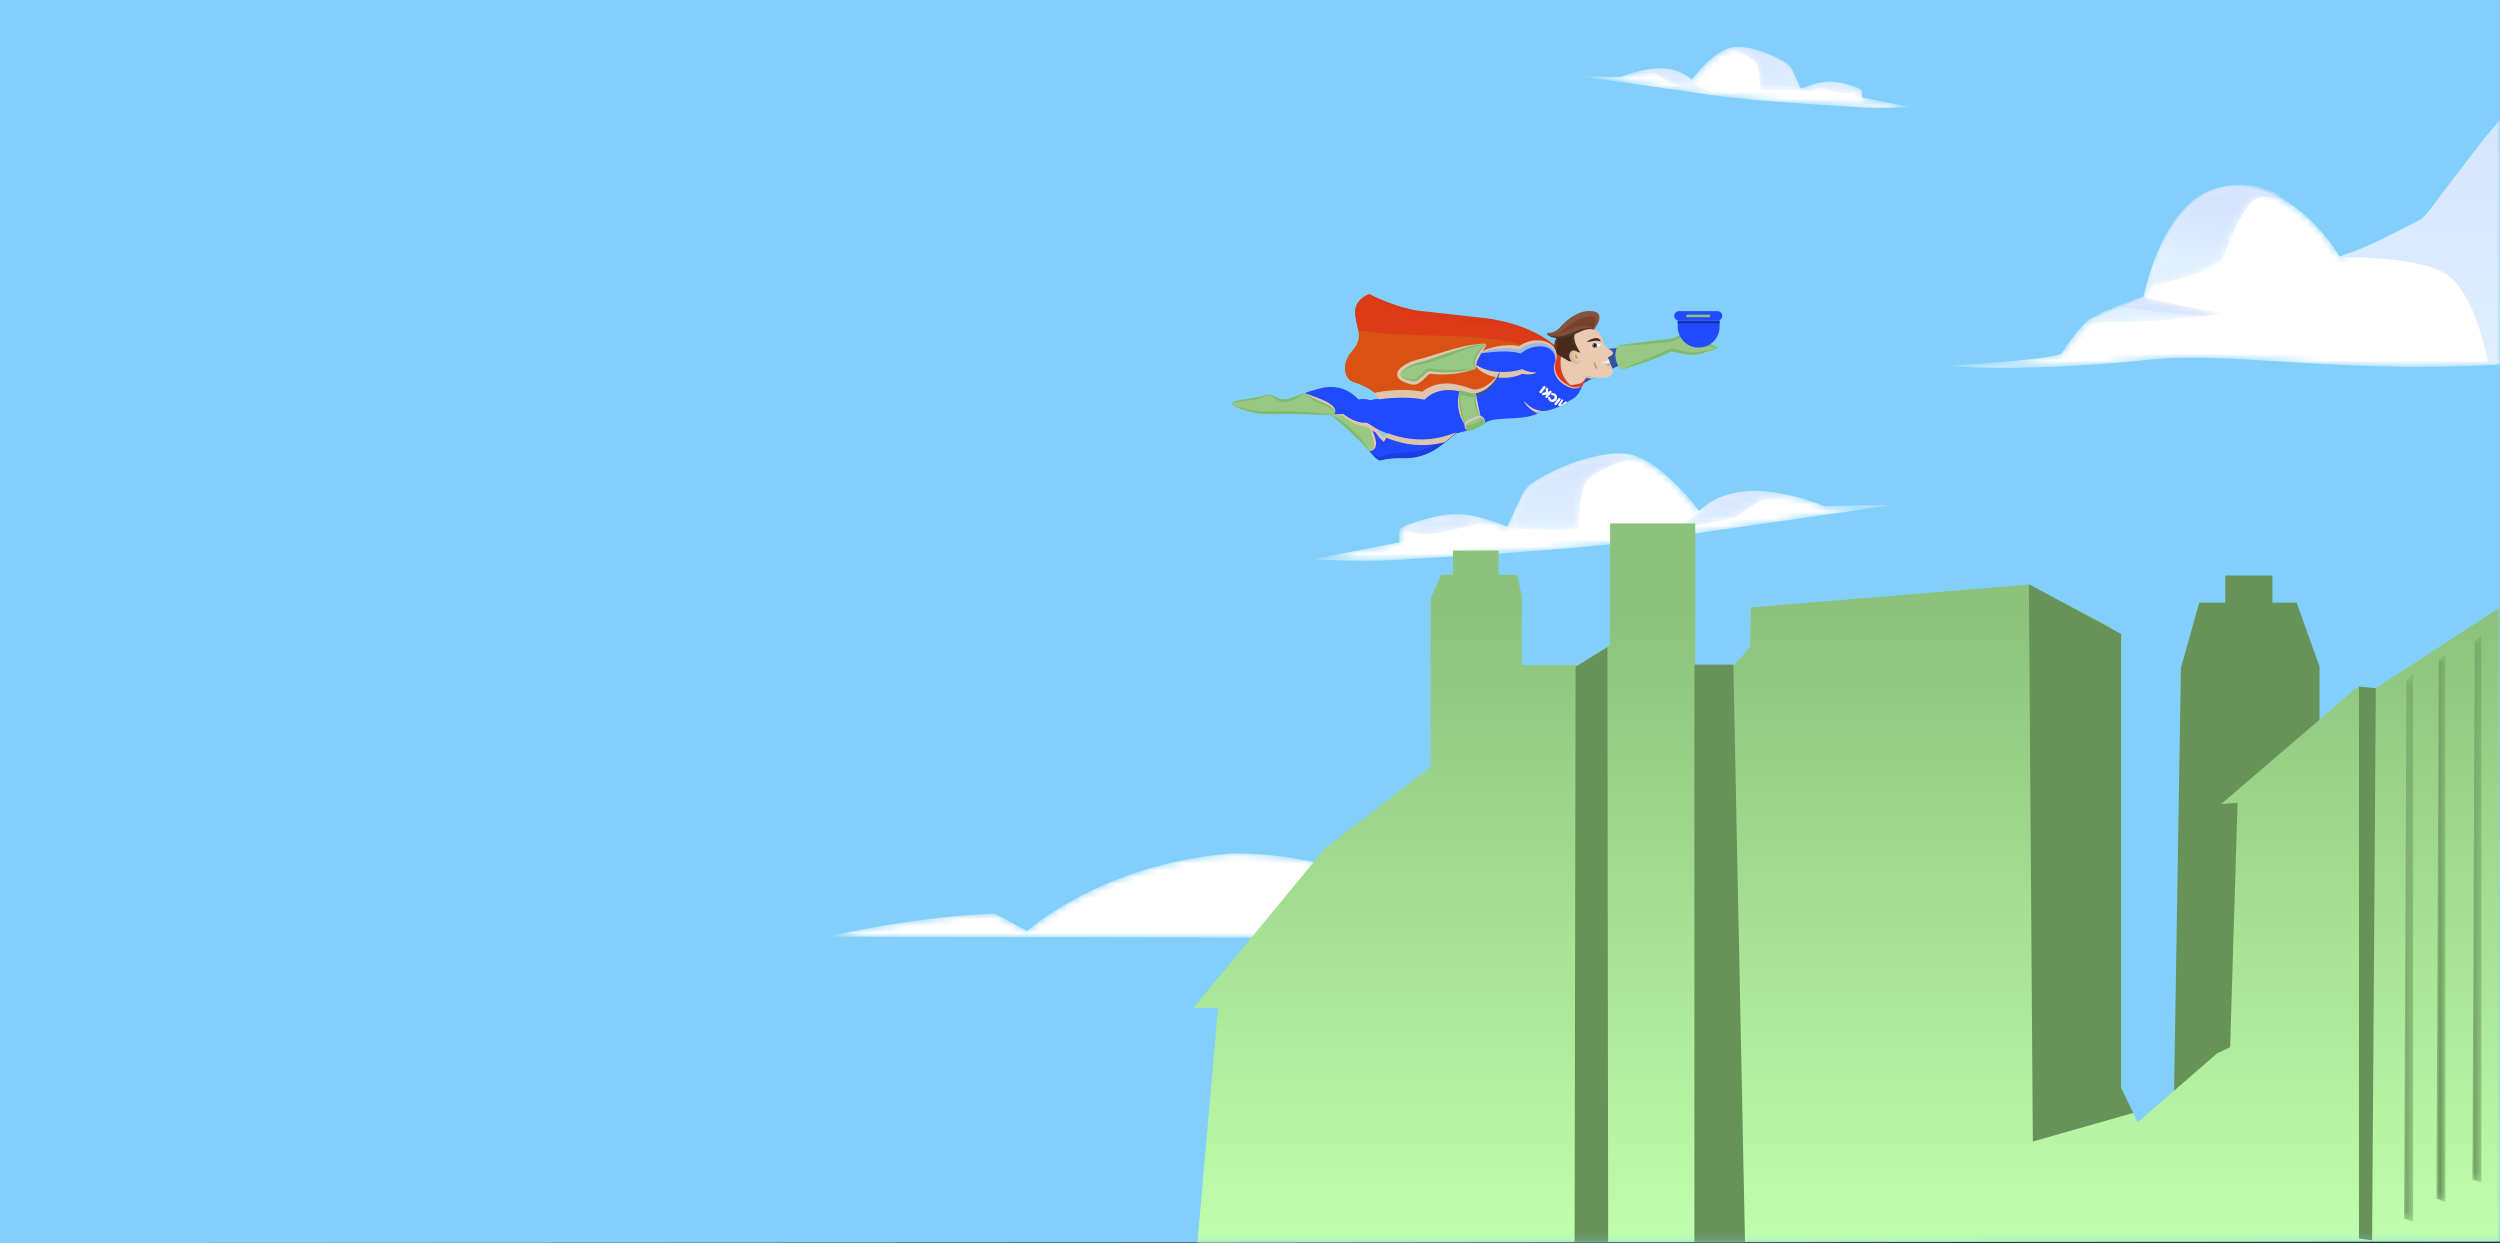 <svg xmlns="http://www.w3.org/2000/svg" xmlns:xlink="http://www.w3.org/1999/xlink" width="360" height="179" viewBox="0 0 360 179">
    <rect x="0" y="0" width="360" height="179" fill="#333333" stroke="none"/>
    <defs>
        <path id="zqhr8vygwa" d="M0 0L360 0 360 178.79 0 179z"/>
        <path id="3tb67ep6ac" d="M58.24.045C39.405 1.458 28.665 11.231 28.665 11.231l-4.67-2.527C11.441 9.216.026 12.041.026 12.041l180.4.418s-22.502-4.37-35.744-2.05c-13.242 2.322-45.518-.405-45.518-.405l-13.297.648C79.673.432 61.352.042 58.59.042c-.229 0-.35.003-.35.003"/>
        <path id="nck9r8g2pe" d="M11.045 6.992l-3.822 3.337L.085 12.17s11.216 1.841 18.352 0C25.573 10.33 29.65 3.232 29.65 3.232s2.452-2.978 5.518-1.76c-1.086-.48-3.451-1.31-6.792-1.31-4.348 0-10.346 1.406-17.332 6.83M35.84 1.803c-.227-.134-.45-.243-.67-.33.44.193.67.33.67.33"/>
        <path id="q0g4zpqk3f" d="M2.734 2.102L.074 3.381s8.23.256 15.066 2.301c6.836 2.046 7.215 3.836 12.406 5.498 5.19 1.662 11.128 1.08 11.128 1.08S31.95 9.123 20.936 6.017C9.923 2.91 6.658.105 6.658.105L2.734 2.102z"/>
        <path id="fr0ubjuslg" d="M.025 4.285s3.849 1.694 8.512 0c0 0 5.235-2.304 10.735-2.589 6.46-.333 11.402 3.513 11.402 3.513S28.086 1.102 16.245.135c-1.02-.083-1.987-.12-2.9-.122C3.68.013.025 4.285.025 4.285"/>
        <path id="iqhxe643sh" d="M82.666 2.964C79.222 4.256 71.09 17.824 68.27 19.685c-2.822 1.861-11.127 4.84-11.127 4.84s-5.738-10.33-15.374-10.13c-9.636.2-12.903 16.003-12.903 16.003s-5.854 2.482-7.41 3.09c-1.559.608-4.38 5.039-4.38 5.039C14.481 39.564.12 40.25.12 40.25s10.464 1.02 27.777-.667c6.983-.878 13.974-.347 22.584.185 9.842.607 21.801 1.215 38.289-.283 40.81-3.709 59.242-9.03 59.242-9.03 12.606-2.379 32.456-4.097 32.456-4.097l-16.313.32c.114-12.603-11.728-14.304-11.728-14.304-15.014-.754-33.167.751-33.167.751l1.127-7.635C114.706 1.47 107.328.21 100.52.21c-7.906 0-15.043 1.701-17.854 2.755"/>
        <path id="h0k8mez15k" d="M.037 3.675s9.347.434 19.91-1.272c0 0-7.833-1.277-11.607-2.399 0 0-7.267 2.608-8.303 3.671"/>
        <path id="pnj1gy9bjn" d="M9.045.982C2.372 3.818.075 14.716.075 14.716s6.996-.885 10.938-3.78c0 0 2.585-7.395 4.647-8.658 2.062-1.261 5.464.535 5.464.535S17.944.067 13.452.067c-1.365 0-2.851.254-4.407.915"/>
        <path id="3myulx1kmq" d="M9.692.272C3.583 1.846.008 7.387.008 7.387c5.639 3.145 12.97.13 12.97.13s4.003-6.363 5.224-6.405c1.222-.043 10.359-.828 10.359-.828S20.985.04 15.381.04c-2.743 0-5.014.059-5.689.232"/>
        <path id="wc5bavxrft" d="M30.655 5.548c-1.105 2.014-2.477 5.08-2.477 5.08S24.48 9.03 21.443 8.833c-3.037-.196-8.607 1.58-8.751 2.237-.145.656-.04 1.808-.04 1.808L.037 15.338s8.782.476 14.268-.06c0 0 24.5-1.265 36.262-2.984 11.763-1.718 33.637-4.828 33.637-4.828l-10.337.216s-5.668-2.409-10.71-2.201c-5.04.207-7.34 2.894-7.34 2.894S50.456 1.115 45.75.192c-.45-.088-.942-.129-1.463-.129-4.943 0-12.634 3.662-13.633 5.485"/>
        <path id="nqnjd7vciv" d="M13.36.263c-4.055.5-9.79 3.435-10.675 4.6C1.798 6.026.074 10.617.074 10.617s7.179.492 10.162 0c0 0 .094-5.709 1.307-6.92 1.21-1.21 5.1-3.106 7.164-2.857 0 0-.85-.71-3.34-.71-.578 0-1.243.038-2.007.132"/>
        <path id="d5i1ir5moy" d="M6.932.247C4.197.716.092 1.596.019 2.27c0 0 1.134.402 3.202.603 2.068.201 8.367-1.667 8.367-1.667l.447-.504S10.529.114 8.531.114c-.507 0-1.045.038-1.6.133"/>
        <path id="lmh0ei895B" d="M9.038.219c-4.222.637-5.58 2.93-5.58 2.93L.047 5.577S8.142 4.027 8.58 3.84c.44-.186 3.137-2.238 3.827-2.487.69-.248 5.622 0 5.622 0S14.604.081 10.99.081c-.65 0-1.307.04-1.95.138"/>
        <path id="tlipfqv73E" d="M17.43 3.149c-.628 1.143-1.409 2.883-1.409 2.883s-2.102-.907-3.829-1.018c-1.727-.111-4.894.897-4.976 1.27-.082.372-.022 1.026-.022 1.026L.02 8.705s4.993.27 8.113-.033c0 0 13.93-.719 20.617-1.694 6.689-.976 19.126-2.74 19.126-2.74l-5.878.122s-3.222-1.367-6.09-1.25c-2.865.118-4.173 1.643-4.173 1.643S28.689.633 26.013.11c-.255-.05-.535-.073-.832-.073-2.81 0-7.183 2.078-7.751 3.113"/>
        <path id="g5zfzoqkdG" d="M7.656.152C5.332.44 2.046 2.134 1.538 2.805 1.03 3.477.042 6.125.042 6.125s4.114.284 5.824 0c0 0 .053-3.293.748-3.991C7.308 1.435 9.537.342 10.72.485c0 0-.488-.41-1.914-.41-.331 0-.712.022-1.15.077"/>
        <path id="tky83lurgJ" d="M3.944.141C2.388.41.052.911.01 1.297c0 0 .645.23 1.822.345 1.176.115 4.76-.953 4.76-.953l.255-.288S5.99.065 4.854.065c-.289 0-.595.022-.91.076"/>
        <path id="4p4s3c22tM" d="M5.15.122C2.744.476 1.97 1.75 1.97 1.75L.028 3.099s4.61-.862 4.86-.966C5.139 2.03 6.677.89 7.07.752c.394-.138 3.203 0 3.203 0S8.321.045 6.261.045c-.37 0-.744.023-1.111.077"/>
        <path id="dv331seowP" d="M0 25.279l502.065-2.969v-7.834s-70.837 6.98-208.689 5.257C101.968 17.343 0 .161 0 .161V25.28z"/>
        <path id="wbamv8b5zQ" d="M2.393 19.935L0.023 22.225 0.023 45.483 13.536 48.313 12.922 22.225 10.421 19.935 5.913 0.009z"/>
        <path id="ad02e07zxR" d="M1.565 12.86L0.055 14.339 0.055 29.344 8.66 31.17 8.27 14.339 6.677 12.86 3.807 0.006z"/>
        <path id="prb2hmvknT" d="M0.524 1.021L0.186 78.502 1.483 78.952 1.483 0.019z"/>
        <path id="g9g4pdlmiV" d="M0.338 1.084L0 78.6 1.297 79.049 1.297 0.082z"/>
        <path id="0d3c3owucX" d="M0.469 1.066L0.132 78.582 1.428 79.032 1.428 0.064z"/>
        <path id="ww0nbu35dZ" d="M0.019 27.559L14.321 27.688 12.912 0.488 0.47 0.077z"/>
        <path id="cf3bdzcgkaa" d="M0.093 29.31L21.678 26.451 20.745 4.847 11.565 4.847 11.565 10.517 9.543 10.517 9.543 0.589 0.093 0.016z"/>
        <linearGradient id="7ioquh9qbj" x1="47.273%" x2="53.032%" y1="107.241%" y2="-5.314%">
            <stop offset="0%" stop-color="#DFF0FF"/>
            <stop offset="100%" stop-color="#D6E4FF"/>
        </linearGradient>
        <linearGradient id="9jbmiiccrl" x1="49.21%" x2="51.41%" y1="52.598%" y2="48.432%">
            <stop offset="0%" stop-color="#DFF0FF"/>
            <stop offset="100%" stop-color="#D6E4FF"/>
        </linearGradient>
        <linearGradient id="zjawmdeebo" x1="46.756%" x2="54.196%" y1="77.392%" y2="24.972%">
            <stop offset="0%" stop-color="#DFF0FF"/>
            <stop offset="100%" stop-color="#D6E4FF"/>
        </linearGradient>
        <linearGradient id="bfv14eefir" x1="48.008%" x2="51.684%" y1="55.623%" y2="44.071%">
            <stop offset="0%" stop-color="#DFF0FF"/>
            <stop offset="100%" stop-color="#D6E4FF"/>
        </linearGradient>
        <linearGradient id="77z8jx4s2w" x1="50%" x2="50%" y1="100%" y2="-.001%">
            <stop offset="0%" stop-color="#DFF0FF"/>
            <stop offset="100%" stop-color="#D6E4FF"/>
        </linearGradient>
        <linearGradient id="ri1rzixvmz" x1="49.997%" x2="49.997%" y1="100.018%" y2="-.015%">
            <stop offset="0%" stop-color="#DFF0FF"/>
            <stop offset="100%" stop-color="#D6E4FF"/>
        </linearGradient>
        <linearGradient id="a5b0koy50C" x1="50%" x2="50%" y1="100.011%" y2=".001%">
            <stop offset="0%" stop-color="#DFF0FF"/>
            <stop offset="100%" stop-color="#D6E4FF"/>
        </linearGradient>
        <linearGradient id="jxqfkhwfnH" x1="50%" x2="50%" y1="100%" y2="-.001%">
            <stop offset="0%" stop-color="#DFF0FF"/>
            <stop offset="100%" stop-color="#D6E4FF"/>
        </linearGradient>
        <linearGradient id="51yvhs3i4K" x1="49.997%" x2="49.997%" y1="100.018%" y2="-.015%">
            <stop offset="0%" stop-color="#DFF0FF"/>
            <stop offset="100%" stop-color="#D6E4FF"/>
        </linearGradient>
        <linearGradient id="9ixppz9tvN" x1="50%" x2="50%" y1="100.011%" y2=".001%">
            <stop offset="0%" stop-color="#DFF0FF"/>
            <stop offset="100%" stop-color="#D6E4FF"/>
        </linearGradient>
        <linearGradient id="wvksbmswtS" x1="22.618%" x2="22.618%" y1="100%" y2="26.679%">
            <stop offset="0%" stop-color="#C0FFAD"/>
            <stop offset="100%" stop-color="#8CC27B"/>
        </linearGradient>
    </defs>
    <g fill="none" fill-rule="evenodd">
        <g>
            <mask id="md8bqo0h2b" fill="#fff">
                <use xlink:href="#zqhr8vygwa"/>
            </mask>
            <use fill="#81CFFA" xlink:href="#zqhr8vygwa"/>
            <g mask="url(#md8bqo0h2b)">
                <g>
                    <g>
                        <path d="M23.558 178.369L525.642 178.369 525.642 0 23.558 0z" transform="translate(89 -4) translate(.598 .214)"/>
                        <g transform="translate(89 -4) translate(.598 .214) translate(29.658 126.625)">
                            <mask id="u0q2seofpd" fill="#fff">
                                <use xlink:href="#3tb67ep6ac"/>
                            </mask>
                            <path fill="#FFF" d="M58.24.045C39.405 1.458 28.665 11.231 28.665 11.231l-4.67-2.527C11.441 9.216.026 12.041.026 12.041l180.4.418s-22.502-4.37-35.744-2.05c-13.242 2.322-45.518-.405-45.518-.405l-13.297.648C79.673.432 61.352.042 58.59.042c-.229 0-.35.003-.35.003" mask="url(#u0q2seofpd)"/>
                        </g>
                        <g transform="translate(89 -4) translate(.598 .214) translate(67.52 40.385)"/>
                        <g transform="translate(89 -4) translate(.598 .214) translate(97.598 52.165)"/>
                        <g transform="translate(89 -4) translate(.598 .214) translate(94.443 68.36)"/>
                        <g transform="translate(89 -4) translate(.598 .214) translate(190.148 16.196)">
                            <mask id="b9740n3e0i" fill="#fff">
                                <use xlink:href="#iqhxe643sh"/>
                            </mask>
                            <path fill="#FFF" d="M82.666 2.964C79.222 4.256 71.09 17.824 68.27 19.685c-2.822 1.861-11.127 4.84-11.127 4.84s-5.738-10.33-15.374-10.13c-9.636.2-12.903 16.003-12.903 16.003s-5.854 2.482-7.41 3.09c-1.559.608-4.38 5.039-4.38 5.039C14.481 39.564.12 40.25.12 40.25s10.464 1.02 27.777-.667c6.983-.878 13.974-.347 22.584.185 9.842.607 21.801 1.215 38.289-.283 40.81-3.709 59.242-9.03 59.242-9.03 12.606-2.379 32.456-4.097 32.456-4.097l-16.313.32c.114-12.603-11.728-14.304-11.728-14.304-15.014-.754-33.167.751-33.167.751l1.127-7.635C114.706 1.47 107.328.21 100.52.21c-7.906 0-15.043 1.701-17.854 2.755" mask="url(#b9740n3e0i)"/>
                        </g>
                        <g fill="url(#7ioquh9qbj)" transform="translate(89 -4) translate(.598 .214) translate(247.571 19.351)">
                            <path d="M11.938 15.754S2.495 20.747.02 21.423c7.954.142 13.031 1.013 15.23 2.61 2.507 1.822 4.489 6.08 5.946 12.777 0 0 9.312-2.766 11.155-3.737 0 0-7.357-15.285-6.412-15.927.946-.641 6.61-12.338 7.377-15.147C33.75.403 30.779.06 28.133.06c-2.008 0-3.829.198-3.829.198s-6.082 6.76-12.366 15.497z"/>
                        </g>
                        <g transform="translate(89 -4) translate(.598 .214) translate(210.551 46.485)">
                            <mask id="erpok60kum" fill="#fff">
                                <use xlink:href="#h0k8mez15k"/>
                            </mask>
                            <path fill="url(#9jbmiiccrl)" d="M.037 3.675s9.347.434 19.91-1.272c0 0-7.833-1.277-11.607-2.399 0 0-7.267 2.608-8.303 3.671" mask="url(#erpok60kum)"/>
                        </g>
                        <g transform="translate(89 -4) translate(.598 .214) translate(219.385 30.29)">
                            <mask id="8lehk0fi0p" fill="#fff">
                                <use xlink:href="#pnj1gy9bjn"/>
                            </mask>
                            <path fill="url(#zjawmdeebo)" d="M9.045.982C2.372 3.818.075 14.716.075 14.716s6.996-.885 10.938-3.78c0 0 2.585-7.395 4.647-8.658 2.062-1.261 5.464.535 5.464.535S17.944.067 13.452.067c-1.365 0-2.851.254-4.407.915" mask="url(#8lehk0fi0p)"/>
                        </g>
                        <g transform="translate(89 -4) translate(.598 .214) translate(269.236 42.7)">
                            <mask id="le6hr9qxzs" fill="#fff">
                                <use xlink:href="#3myulx1kmq"/>
                            </mask>
                            <path fill="url(#bfv14eefir)" d="M9.692.272C3.583 1.846.008 7.387.008 7.387c5.639 3.145 12.97.13 12.97.13s4.003-6.363 5.224-6.405c1.222-.043 10.359-.828 10.359-.828S20.985.04 15.381.04c-2.743 0-5.014.059-5.689.232" mask="url(#le6hr9qxzs)"/>
                        </g>
                        <g>
                            <g transform="translate(89 -4) translate(.598 .214) translate(99.28 68.992)">
                                <mask id="7rkipp9sbu" fill="#fff">
                                    <use xlink:href="#wc5bavxrft"/>
                                </mask>
                                <path fill="#FFF" d="M30.655 5.548c-1.105 2.014-2.477 5.08-2.477 5.08S24.48 9.03 21.443 8.833c-3.037-.196-8.607 1.58-8.751 2.237-.145.656-.04 1.808-.04 1.808L.037 15.338s8.782.476 14.268-.06c0 0 24.5-1.265 36.262-2.984 11.763-1.718 33.637-4.828 33.637-4.828l-10.337.216s-5.668-2.409-10.71-2.201c-5.04.207-7.34 2.894-7.34 2.894S50.456 1.115 45.75.192c-.45-.088-.942-.129-1.463-.129-4.943 0-12.634 3.662-13.633 5.485" mask="url(#7rkipp9sbu)"/>
                            </g>
                            <g transform="translate(89 -4) translate(.598 .214) translate(99.28 68.992) translate(28.186 .21)">
                                <mask id="lqom2l2y4x" fill="#fff">
                                    <use xlink:href="#nqnjd7vciv"/>
                                </mask>
                                <path fill="url(#77z8jx4s2w)" d="M13.36.263c-4.055.5-9.79 3.435-10.675 4.6C1.798 6.026.074 10.617.074 10.617s7.179.492 10.162 0c0 0 .094-5.709 1.307-6.92 1.21-1.21 5.1-3.106 7.164-2.857 0 0-.85-.71-3.34-.71-.578 0-1.243.038-2.007.132" mask="url(#lqom2l2y4x)"/>
                            </g>
                            <g transform="translate(89 -4) translate(.598 .214) translate(99.28 68.992) translate(12.83 8.834)">
                                <mask id="5yf35vpqbA" fill="#fff">
                                    <use xlink:href="#d5i1ir5moy"/>
                                </mask>
                                <path fill="url(#ri1rzixvmz)" d="M6.932.247C4.197.716.092 1.596.019 2.27c0 0 1.134.402 3.202.603 2.068.201 8.367-1.667 8.367-1.667l.447-.504S10.529.114 8.531.114c-.507 0-1.045.038-1.6.133" mask="url(#5yf35vpqbA)"/>
                            </g>
                            <g transform="translate(89 -4) translate(.598 .214) translate(99.28 68.992) translate(52.375 5.469)">
                                <mask id="7h6ugm9wfD" fill="#fff">
                                    <use xlink:href="#lmh0ei895B"/>
                                </mask>
                                <path fill="url(#a5b0koy50C)" d="M9.038.219c-4.222.637-5.58 2.93-5.58 2.93L.047 5.577S8.142 4.027 8.58 3.84c.44-.186 3.137-2.238 3.827-2.487.69-.248 5.622 0 5.622 0S14.604.081 10.99.081c-.65 0-1.307.04-1.95.138" mask="url(#7h6ugm9wfD)"/>
                            </g>
                        </g>
                        <g>
                            <g transform="translate(89 -4) translate(.598 .214) matrix(-1 0 0 1 185.73 10.517)">
                                <mask id="t9mbqzn8dF" fill="#fff">
                                    <use xlink:href="#tlipfqv73E"/>
                                </mask>
                                <path fill="#FFF" d="M17.43 3.149c-.628 1.143-1.409 2.883-1.409 2.883s-2.102-.907-3.829-1.018c-1.727-.111-4.894.897-4.976 1.27-.082.372-.022 1.026-.022 1.026L.02 8.705s4.993.27 8.113-.033c0 0 13.93-.719 20.617-1.694 6.689-.976 19.126-2.74 19.126-2.74l-5.878.122s-3.222-1.367-6.09-1.25c-2.865.118-4.173 1.643-4.173 1.643S28.689.633 26.013.11c-.255-.05-.535-.073-.832-.073-2.81 0-7.183 2.078-7.751 3.113" mask="url(#t9mbqzn8dF)"/>
                            </g>
                            <g transform="translate(89 -4) translate(.598 .214) matrix(-1 0 0 1 185.73 10.517) translate(15.986)">
                                <mask id="gu90hakbtI" fill="#fff">
                                    <use xlink:href="#g5zfzoqkdG"/>
                                </mask>
                                <path fill="url(#jxqfkhwfnH)" d="M7.656.152C5.332.44 2.046 2.134 1.538 2.805 1.03 3.477.042 6.125.042 6.125s4.114.284 5.824 0c0 0 .053-3.293.748-3.991C7.308 1.435 9.537.342 10.72.485c0 0-.488-.41-1.914-.41-.331 0-.712.022-1.15.077" mask="url(#gu90hakbtI)"/>
                            </g>
                            <g transform="translate(89 -4) translate(.598 .214) matrix(-1 0 0 1 185.73 10.517) translate(7.362 5.048)">
                                <mask id="cbcslf6psL" fill="#fff">
                                    <use xlink:href="#tky83lurgJ"/>
                                </mask>
                                <path fill="url(#51yvhs3i4K)" d="M3.944.141C2.388.41.052.911.01 1.297c0 0 .645.23 1.822.345 1.176.115 4.76-.953 4.76-.953l.255-.288S5.99.065 4.854.065c-.289 0-.595.022-.91.076" mask="url(#cbcslf6psL)"/>
                            </g>
                            <g transform="translate(89 -4) translate(.598 .214) matrix(-1 0 0 1 185.73 10.517) translate(29.868 3.155)">
                                <mask id="ql0393ewwO" fill="#fff">
                                    <use xlink:href="#4p4s3c22tM"/>
                                </mask>
                                <path fill="url(#9ixppz9tvN)" d="M5.15.122C2.744.476 1.97 1.75 1.97 1.75L.028 3.099s4.61-.862 4.86-.966C5.139 2.03 6.677.89 7.07.752c.394-.138 3.203 0 3.203 0S8.321.045 6.261.045c-.37 0-.744.023-1.111.077" mask="url(#ql0393ewwO)"/>
                            </g>
                        </g>
                        <g transform="translate(89 -4) translate(.598 .214) translate(23.558 159.649)"/>
                        <g fill="#679359">
                            <path d="M7.469 0L7.469 3.914 3.712 3.914 1.076 13.287 0.05 76.569 21.031 78.897 21.031 13.11 17.739 3.914 14.25 3.914 14.25 0z" transform="translate(89 -4) translate(.598 .214) translate(223.382 86.66)"/>
                        </g>
                        <g transform="translate(89 -4) translate(.598 .214) translate(174.583 67.309)"/>
                        <g transform="translate(89 -4) translate(.598 .214) translate(131.673 72.988)"/>
                        <g fill="url(#wvksbmswtS)" transform="translate(89 -4) translate(.598 .214) translate(82.243 58.475)">
                            <path d="M60.012 20.677L60.012 38.219 55.513 41.078 47.3 41.078 47.3 31.129 46.622 28.099 43.938 28.087 43.938 24.583 37.395 24.583 37.395 28.087 35.721 28.087 34.181 31.482 34.181 55.77 18.936 67.497 0.018 90.442 3.564 90.442 0.583 124.285 372.999 123.87 371.169 85.184 373.028 85.184 364.076 71.321 339.416 70.232 339.416 29.003 330.606 23.52 329.847 1.967 329.577 1.967 330.064 23.463 307.84 24.583 307.454 31.484 305.92 33.079 305.475 48.725 285.473 78.318 267.523 78.318 267.523 74.364 266.798 73.459 266.502 64.274 265.733 61.497 264.493 63.919 264.493 73.427 263.783 73.904 263.783 78.123 256.737 91.494 258.346 91.494 256.737 108.459 253.273 111.78 244.694 110.24 222.536 106.861 213.506 103.12 213.857 60.914 202.544 41.078 197.419 41.078 196.645 30.243 195.47 28.825 195.47 0.112 194.783 0.112 194.783 28.47 170.239 44.448 167.706 44.195 148.009 61.09 150.369 60.914 149.297 96.096 147.414 96.998 135.978 106.937 133.598 101.929 132.023 35.619 120.347 29.475 80.298 32.783 80.186 38.455 77.899 41.078 72.271 41.078 72.271 20.677z"/>
                        </g>
                        <g fill="#679359">
                            <path d="M15.037 76.125L13.283 72.482 13.283 7.152 0 0 0.571 80.238z" transform="translate(89 -4) translate(.598 .214) translate(202.558 87.922)"/>
                        </g>
                        <g fill="#679359">
                            <path d="M0 0L0 84.694 7.497 93.391 5.613 0z" transform="translate(89 -4) translate(.598 .214) translate(154.39 99.491)"/>
                        </g>
                        <g fill="#679359">
                            <path d="M0.143 2.849L0 87.081 4.838 87.081 4.729 0z" transform="translate(89 -4) translate(.598 .214) translate(137.142 96.967)"/>
                        </g>
                        <g fill="#679359">
                            <path d="M0 79.472L1.889 79.754 2.424 0.252 0 0z" transform="translate(89 -4) translate(.598 .214) translate(250.095 102.646)"/>
                        </g>
                        <g transform="translate(89 -4) translate(.598 .214) translate(256.405 100.753)">
                            <mask id="ghai9khjgU" fill="#fff">
                                <use xlink:href="#prb2hmvknT"/>
                            </mask>
                            <path fill="#679359" d="M0.524 1.021L0.186 78.502 1.483 78.952 1.483 0.019z" mask="url(#ghai9khjgU)"/>
                        </g>
                        <g transform="translate(89 -4) translate(.598 .214) translate(261.243 97.808)">
                            <mask id="mzx0pvyyrW" fill="#fff">
                                <use xlink:href="#g9g4pdlmiV"/>
                            </mask>
                            <path fill="#679359" d="M0.338 1.084L0 78.6 1.297 79.049 1.297 0.082z" mask="url(#mzx0pvyyrW)"/>
                        </g>
                        <g transform="translate(89 -4) translate(.598 .214) translate(266.291 95.074)">
                            <mask id="zzp9u6uiwY" fill="#fff">
                                <use xlink:href="#0d3c3owucX"/>
                            </mask>
                            <path fill="#679359" d="M0.469 1.066L0.132 78.582 1.428 79.032 1.428 0.064z" mask="url(#zzp9u6uiwY)"/>
                        </g>
                        <g transform="translate(89 -4) translate(.598 .214) translate(35.968 154.81)"/>
                        <g transform="translate(89 -4) translate(.598 .214) translate(56.792 150.394)"/>
                    </g>
                    <g>
                        <g>
                            <g fill-rule="nonzero">
                                <g>
                                    <g>
                                        <path fill="#98C883" d="M22.9 30.236c.178.318.066.72-.252.9l-.32.175c-.585-.632-1.01-1.137-1.363-2.29-.021-.067-.046-.132-.074-.195l.358-.199c.188-.107.418-.112.612-.014.12.058.22.153.284.27l.756 1.353z" transform="translate(89 -4) matrix(-1 0 0 1 159 23) matrix(-1 0 0 1 71 0) scale(-1 1) rotate(-36 12.053 124.231)"/>
                                        <path fill="#2149FE" d="M31.51 39.198s1.002-.488 2.019-.388c.175.023.35.045.531.062-.86 1.36-2.794 1.655-2.124 3.049-.757.145-1.236.253-1.236.253-1.388.039 0 0-3.24-2.315s-3.327-5.046-4.07-7.316c.175.222.358.471.553.758 1.217 1.78 3.535 4.024 7.377 5.074l.19.823z" transform="translate(89 -4) matrix(-1 0 0 1 159 23) matrix(-1 0 0 1 71 0) scale(-1 1) rotate(-36 12.053 124.231)"/>
                                        <path fill="#2149FE" d="M44.407 40.694c-2.347.064-4.889-1.46-5.214.045-.794-.588-1.092-.861-1.092-.861-2.399.126-3.437-.956-3.437-.956-.207-.013-.407-.031-.605-.05-.198-.019-.356-.04-.531-.062-.746-.094-1.484-.24-2.21-.437-3.843-1.05-6.159-3.294-7.376-5.075-.195-.286-.379-.535-.554-.758-.406-.524-.757-.894-1.064-1.23l.32-.175c.115-.064.208-.16.268-.278.95-.53 2.65-1.692 3.6-3.603 1.389.619 3.081 1.71 3.476 3.974 0 0 2.46 1 5.318 3.83.284.277.568.575.857.89.55.203 1.045.527 1.452.949 0 0 3.138-1 5.523 2.063.523.673.932 1.244 1.269 1.734z" transform="translate(89 -4) matrix(-1 0 0 1 159 23) matrix(-1 0 0 1 71 0) scale(-1 1) rotate(-36 12.053 124.231)"/>
                                        <path fill="#2149FE" d="M43.747 39.767c-2.263-.326-4.303-1.095-5.536-2.985-.202.022-.401.06-.596.115-.406-.422-.902-.747-1.45-.95-.29-.315-.574-.613-.858-.891-1.887-1.867-3.593-2.934-4.544-3.446-1.37.228-2.955-.232-4.253-.884-.638-.324-1.14-.866-1.414-1.526-.649.65-1.385 1.207-2.186 1.655-.06.117-.153.214-.268.278l-.32.175c.306.335.657.705 1.064 1.23.175.222.358.471.554.758.022.034.05.07.074.105 3.44-1.328 7.647.719 9.733 3.735.314.534.498 1.134.538 1.752.126.012.252.023.379.032.037.037.077.071.118.104.1-.179.221-.345.36-.494 1.113-.837 2.227-.28 3.062.836.097.236.155.486.17.74.175.142.439.35.819.632.325-1.505 2.867.02 5.214-.045-.193-.28-.413-.59-.66-.926z" transform="translate(89 -4) matrix(-1 0 0 1 159 23) matrix(-1 0 0 1 71 0) scale(-1 1) rotate(-36 12.053 124.231)"/>
                                        <path fill="#D95214" d="M27.517 20.548c.04.27.053.544.039.816-2.294-3.181-4.557-3.962-4.557-3.962-.618-2.113-2.876-3.637-4.376-2.594.262-.235.492-.504.682-.8 2.67-.215 6.927.505 11.846 3.562 4.919 3.056 8.23 5.202 14.152 6.158 0 0 1.45 2.032-.298 3.715-1.748 1.683-2.753 1.968-2.54 4.353.211 2.386-1.41 3.955-2.891 3.422-1.482-.533-3.622-.78-4.268-.16-2.859-2.83-5.318-3.83-5.318-3.83-.395-2.263-2.092-3.355-3.481-3.974-.596-.268-1.136-.446-1.487-.592-.222-.098-.424-.236-.596-.409-.872-.855-1.454-2.672-.974-4.464 1.064.708 2.303 1.108 3.58 1.156-.126.17-.28.316-.454.435 0 0 2.058 2.577 5.09 4.088.157.099.262.263.286.447.4 2 .379 2.11 1.437 2.443 1.686.527 1.704-.08 1.307-1.206-.263-.759-.804-1.464-1.38-2.13-.577-.665-3.042-4.422-4.192-5.713-2.353-2.639-1.63-1.482-1.607-.76z" transform="translate(89 -4) matrix(-1 0 0 1 159 23) matrix(-1 0 0 1 71 0) scale(-1 1) rotate(-36 12.053 124.231)"/>
                                        <path fill="#F5D2BD" d="M27.035 22.945h-.07l.05.03c.006-.015.013-.021.02-.03z" style="mix-blend-mode:multiply" transform="translate(89 -4) matrix(-1 0 0 1 159 23) matrix(-1 0 0 1 71 0) scale(-1 1) rotate(-36 12.053 124.231)"/>
                                        <path fill="#D95214" d="M34.478 28.64c.086.163.16.332.224.505.396 1.126.378 1.734-1.308 1.207-1.058-.332-1.036-.444-1.437-2.444-.024-.184-.129-.347-.286-.446-3.03-1.516-5.09-4.089-5.09-4.089.166-.113.312-.251.433-.41l-.049-.03c-1.252-.059-2.465-.456-3.51-1.15-.48 1.791.102 3.608.974 4.464.172.172.374.311.596.409.351.145.891.324 1.487.591 1.389.62 3.081 1.711 3.476 3.974 0 0 2.46 1 5.318 3.83.646-.62 2.785-.371 4.268.16.473.17.996.128 1.436-.115-2.148-2.22-4.288-4.42-6.532-6.456z" transform="translate(89 -4) matrix(-1 0 0 1 159 23) matrix(-1 0 0 1 71 0) scale(-1 1) rotate(-36 12.053 124.231)"/>
                                        <path fill="#DD3A18" d="M43.484 28.83c.408-.392.92-.806 1.521-1.39 1.748-1.684.298-3.715.298-3.715-5.919-.957-9.237-3.102-14.156-6.156-4.919-3.054-9.176-3.777-11.846-3.562-.19.296-.42.565-.682.8 1.252-.871 3.03.05 3.944 1.608 1.34.372 2.548 1.069 3.952 1.769 5.835 3.01 11.073 7.72 16.97 10.645zM13.447 16.63l.63.647s-.802-.053-1.388-.934c.03-.126.062-.253.092-.398l.127-.543c-.033.45.065.749.539 1.228zM18.613 14.81c-.291.21-.533.483-.707.798 0 0-.74 2.242-3.824 1.669 0 0 2.351.011 3.526-2.55l1.005.083z" transform="translate(89 -4) matrix(-1 0 0 1 159 23) matrix(-1 0 0 1 71 0) scale(-1 1) rotate(-36 12.053 124.231)"/>
                                        <path fill="#C1936C" d="M16.03 13.118c.218.098.206.416-.15.506-.356.09-.415-.196-.415-.196.12.005.238-.023.342-.08.095-.053.173-.133.223-.23z" transform="translate(89 -4) matrix(-1 0 0 1 159 23) matrix(-1 0 0 1 71 0) scale(-1 1) rotate(-36 12.053 124.231)"/>
                                        <path fill="#472A18" d="M17.608 14.727c-.323-.028-.713-.062-1.15-.097-.395-.034-.912-.52-.912-.52.656.046 1.704-.83.587-1.301-.145-.017-.282-.077-.393-.172 0 0 3.067-.97 2.058-2.61.561.812 1.01 1.83 1.748 2.442.067.056.126.106.19.15 0 .05.055.632-.433 1.39-.19.297-.419.566-.681.8l-1.014-.082z" transform="translate(89 -4) matrix(-1 0 0 1 159 23) matrix(-1 0 0 1 71 0) scale(-1 1) rotate(-36 12.053 124.231)"/>
                                        <path fill="#78402A" d="M20.172 11.463c.067.702.454 1.333 1.05 1.709 0 0-.346.34-1.492-.549-.062-.044-.126-.095-.19-.15-.74-.613-1.186-1.63-1.747-2.441-.048-.083-.103-.16-.166-.232l-.06-.072c-.38-.47-.813-.827-1.423-.928 0 0-.162-2.97 1.641-1.959 1.802 1.012 2.268 3.43 2.387 4.622z" transform="translate(89 -4) matrix(-1 0 0 1 159 23) matrix(-1 0 0 1 71 0) scale(-1 1) rotate(-36 12.053 124.231)"/>
                                        <path fill="#FFF" d="M14.117 10.101c.168.338.228.719.173 1.092 0 0-.273 0-.73-.777 0 0 .05-.382.557-.315z" transform="translate(89 -4) matrix(-1 0 0 1 159 23) matrix(-1 0 0 1 71 0) scale(-1 1) rotate(-36 12.053 124.231)"/>
                                        <path fill="#EBCAB2" d="M15.885 13.626c.356-.092.368-.41.15-.505-.05.098-.127.178-.223.231-.104.058-.223.086-.342.081 0 0 .062.284.415.193zm.253-.817c1.117.471.07 1.347-.587 1.301 0 0 .517.486.912.52.437.035.827.07 1.15.097-1.175 2.561-3.526 2.55-3.526 2.55l-.632-.647c-.473-.479-.57-.777-.537-1.228v-.02c.011-.15.036-.318.07-.516-.273-.176-.632-.396-1.052-.632-.57-.322-.793-.413-1.127-.705-.553-.483-.632-.83-.632-1.041 0-.049.002-.098.01-.147.064-.177.171-.335.311-.462.114-.086.233-.165.357-.235.126-.08.222-.135.235-.142.155-.09.442-.269 1.01-.66-.078-.145-.145-.295-.2-.45-.02-.075-.033-.152-.035-.229-.012-.057-.012-.116 0-.173.06-.167.318-.207.355-.214.106-.01.213-.004.318.016.126.011.24.02.36.034.172.019.49-.043 1.123-.38l.491.079-.491-.078c.174-.182.374-.337.594-.459.313-.166.657-.264 1.01-.288.11 0 .221.009.33.029.087.018.183.048.183.048l.024.008c.77.462 1.311.836 1.403.94.032.036.06.073.06.073.058.076.113.153.166.231 1.01 1.643-2.052 2.606-2.052 2.606.11.096.248.156.394.174h.005z" transform="translate(89 -4) matrix(-1 0 0 1 159 23) matrix(-1 0 0 1 71 0) scale(-1 1) rotate(-36 12.053 124.231)"/>
                                        <path fill="#F1F1F0" d="M11.77 10.929c.035.021.062.055.074.096.038.078.07.159.093.242.019.098.133.311.563.83-.18-.106-.352-.22-.519-.344-.08-.056-.156-.116-.23-.18-.148-.127-.28-.273-.39-.433.074-.074.159-.136.252-.185.075-.031.118-.043.156-.026z" transform="translate(89 -4) matrix(-1 0 0 1 159 23) matrix(-1 0 0 1 71 0) scale(-1 1) rotate(-36 12.053 124.231)"/>
                                        <path fill="#2149FE" d="M23.455 21.789c-.48 1.792.102 3.609.974 4.464-.63 1.162-1.767 1.934-2.572 2.36-.193-.098-.423-.093-.612.014l-.357.199c-.835-1.935-4.989-3.674-5.453-6.034-.445-.271-.827-.633-1.122-1.062l-.696-1.023-.973-2.177c-.253-.786-.164-1.276.048-2.184.587.884 1.388.933 1.388.933 3.084.574 3.825-1.669 3.825-1.669.174-.314.415-.587.707-.797 1.5-1.043 3.757.481 4.376 2.594 0 0 2.263.78 4.557 3.962-.026.483-.142 1.093-.515 1.581-1.276-.05-2.513-.452-3.575-1.161z" transform="translate(89 -4) matrix(-1 0 0 1 159 23) matrix(-1 0 0 1 71 0) scale(-1 1) rotate(-36 12.053 124.231)"/>
                                        <path fill="#2149FE" d="M27.035 22.945c.378-.488.49-1.098.515-1.58-.014-.02-.03-.039-.043-.059-1.714.73-5.146-.398-4.616-3.381-.654.833-1.767 1.377-3.061 1.377-1.98-.22-2.564-1.658-2.176-3.213-.179.266-.401.499-.658.689.631 2.009 1.276 3.891.884 5.59-.296.885-1.22.674-2.336.415-.075.264.201.84.341 1.054 1.342.364 2.89-.586 3.944.204.913 1.098 2.068 3.158 1.885 4.522.05.01.097.028.142.05.801-.426 1.942-1.198 2.572-2.36-.872-.855-1.454-2.672-.974-4.464 1.064.708 2.303 1.109 3.58 1.156z" transform="translate(89 -4) matrix(-1 0 0 1 159 23) matrix(-1 0 0 1 71 0) scale(-1 1) rotate(-36 12.053 124.231)"/>
                                        <path fill="#BFD7DA" d="M23.393 17.58c-.08-.04-.154-.075-.212-.1-.015.03-.033.057-.05.086.088-.008.176-.004.262.014z" style="mix-blend-mode:multiply" transform="translate(89 -4) matrix(-1 0 0 1 159 23) matrix(-1 0 0 1 71 0) scale(-1 1) rotate(-36 12.053 124.231)"/>
                                        <path fill="#3555A2" d="M12.909 15.402c-.044.197-.086.379-.126.543-.312-.636-.596-1.207-.855-1.715.33.243.682.455 1.052.632-.033.199-.058.365-.07.516-.002.008-.002.016-.001.024zM11.831 8.973l.96.843-.169-.026c-.1-.014-.201-.023-.303-.026-.074-.005-.15.003-.222.024l-.054.02-.02.009c-.02.009-.038.02-.056.031-.03.021-.057.046-.08.074-.01.011-.017.023-.023.036-.012.024-.02.05-.023.076-.004.035-.004.07 0 .104.01.064.024.127.042.19l.086.24c.041.099.094.191.159.276-.09.07-.187.13-.29.18-.038.016-.075.035-.11.055-.036.022-.062.04-.093.06-.03.02-.063.042-.11.08-.049.038-.041.037-.068.055-.026.017-.055.033-.1.067l-.017.014c-.029.02-.06.039-.09.055-.055.03-.107.062-.16.092-.053.03-.126.074-.235.142-.051.03-.126.076-.214.134l-.239-.42-.232-.41c.559-.237 1.297-.775 1.661-1.975z" transform="translate(89 -4) matrix(-1 0 0 1 159 23) matrix(-1 0 0 1 71 0) scale(-1 1) rotate(-36 12.053 124.231)"/>
                                        <path fill="#98C883" d="M39.193 40.742c.12.09.252.187.395.29-2.342-.064-5.818.533-7.653.884-.67-1.39 1.262-1.69 2.124-3.05.198.02.398.038.605.051 0 0 1.044 1.08 3.437.956 0 0 .298.273 1.092.861v.008z" transform="translate(89 -4) matrix(-1 0 0 1 159 23) matrix(-1 0 0 1 71 0) scale(-1 1) rotate(-36 12.053 124.231)"/>
                                        <path fill="#98C883" d="M48.953 44.478c.758 1.098 3.352 3.106 3.005 3.56 0 0-.344.342-2.718-.58-2.374-.923-3.21-2.148-6.646-4.376-1.336-.865-2.313-1.544-3.006-2.048-.144-.103-.276-.2-.395-.29.325-1.504 2.867.02 5.214-.045 1.196 1.742 1.434 2.425 2.355 2.743 1.18.404 1.432-.067 2.191 1.036zM25.025 26.662c.351.146.891.324 1.487.592-.95 1.911-2.65 3.074-3.6 3.603.098-.196.094-.428-.011-.621l-.758-1.352c-.063-.118-.163-.213-.284-.27.802-.427 1.943-1.199 2.573-2.361.17.172.372.311.593.41zM27.55 21.364c.014-.272.001-.546-.04-.816-.016-.721-.74-1.878 1.619.758 1.15 1.288 3.619 5.054 4.192 5.714.573.66 1.117 1.37 1.38 2.129.397 1.126.38 1.734-1.307 1.207-1.058-.333-1.036-.444-1.437-2.444-.024-.184-.129-.348-.286-.446-3.03-1.516-5.09-4.089-5.09-4.089.175-.118.328-.265.454-.435.373-.485.49-1.095.515-1.578z" transform="translate(89 -4) matrix(-1 0 0 1 159 23) matrix(-1 0 0 1 71 0) scale(-1 1) rotate(-36 12.053 124.231)"/>
                                        <path fill="#98C883" d="M11.509 9.126c-.023.089-.046.176-.071.253-.364 1.212-1.103 1.75-1.658 1.985-.226.103-.468.167-.716.19-1.468-1.43-4.511-4.813-5.093-5.452-.583-.639-1.863-1.019-2.102-1.433C1.23 3.545.18 2.044.573 2.222c.719.323 1.01 1.136 1.602 1.417.591.282.663-.62-.402-1.706C.708.847.908-.311.908-.311 1.95.615 3.234 1.284 3.862 2.213c.628.93 1.272 2.65 1.272 2.65C8.44 6.627 11.51 9.127 11.51 9.127z" transform="translate(89 -4) matrix(-1 0 0 1 159 23) matrix(-1 0 0 1 71 0) scale(-1 1) rotate(-36 12.053 124.231) matrix(0 1 1 0 .377 -.377)"/>
                                        <path fill="#1B3EE0" d="M31.956 41.963c-.411.082-.823.166-1.232.259h-.009c-.132 0-.265.008-.4.008-.146.015-.291-.026-.409-.113-.093-.099-.181-.202-.264-.31-.083-.101-.17-.198-.26-.293-.372-.375-.77-.722-1.192-1.039-.416-.326-.86-.611-1.279-.947-.42-.332-.806-.706-1.151-1.116-.687-.824-1.209-1.773-1.539-2.794-.346-1.01-.539-2.058-.858-3.066l.078-.027c.586.938.933 1.974 1.37 2.887.107.232.22.456.342.673.12.216.233.433.363.638.26.406.55.793.866 1.157.326.358.673.695 1.04 1.01.094.08.192.16.283.232l.154.116.154.127c.21.172.421.347.631.528.427.366.819.771 1.17 1.21.091.114.172.238.253.36.06.093.116.19.166.289 0 .006-.053-.007-.031.01.04.019.082.032.126.04.116.023.252.04.379.06l-.059.007c.216-.014.43-.014.645-.013.215.002.433.013.65.022l.013.085z" transform="translate(89 -4) matrix(-1 0 0 1 159 23) matrix(-1 0 0 1 71 0) scale(-1 1) rotate(-36 12.053 124.231)"/>
                                        <path fill="#7FBA6D" d="M39.6 41.053c-1.285 0-2.568.096-3.84.285-1.274.16-2.544.367-3.808.603l-.007-.04c.6-.256 1.22-.462 1.854-.614.63-.156 1.266-.277 1.909-.363.644-.084 1.293-.126 1.943-.126.657-.007 1.311.065 1.95.214v.04z" transform="translate(89 -4) matrix(-1 0 0 1 159 23) matrix(-1 0 0 1 71 0) scale(-1 1) rotate(-36 12.053 124.231)"/>
                                        <path fill="#E0C5AD" d="M31.935 41.93c-.15-.125-.258-.291-.313-.478-.055-.21-.04-.43.04-.632.164-.41.467-.654.73-.872.262-.217.55-.379.825-.545.275-.167.54-.335.843-.536l.036.023c-.18.285-.403.54-.66.758-.253.223-.526.422-.79.632-.263.21-.53.411-.69.697-.15.297-.143.648.017.94l-.038.013z" transform="translate(89 -4) matrix(-1 0 0 1 159 23) matrix(-1 0 0 1 71 0) scale(-1 1) rotate(-36 12.053 124.231)"/>
                                        <path fill="#98C883" d="M31.935 41.927c-.078-.151-.126-.316-.142-.485-.011-.172.026-.344.108-.495.164-.304.436-.52.698-.728.532-.4 1.098-.785 1.46-1.353l.024.015c-.11.336-.297.64-.547.89-.238.243-.495.466-.768.669-.252.172-.479.377-.674.61-.166.216-.196.518-.134.865l-.025.012z" transform="translate(89 -4) matrix(-1 0 0 1 159 23) matrix(-1 0 0 1 71 0) scale(-1 1) rotate(-36 12.053 124.231)"/>
                                        <path fill="#E0C5AD" d="M31.36 38.367c.076.272.143.547.209.822l-.069-.033c.317-.152.652-.261.998-.326.343-.073.697-.088 1.046-.045l-.006.055c-.159.107-.323.204-.493.29-.152.078-.296.149-.443.207-.144.058-.292.108-.443.149-.147.044-.297.078-.449.101l-.631.082.024-.379.014-.22c.006-.075.018-.15.034-.225.015-.078.035-.155.058-.23.027-.083.06-.163.098-.24l.053-.008z" style="mix-blend-mode:multiply" transform="translate(89 -4) matrix(-1 0 0 1 159 23) matrix(-1 0 0 1 71 0) scale(-1 1) rotate(-36 12.053 124.231)"/>
                                        <path fill="#E0C5AD" d="M12.722 16.33c.16.237.362.441.596.603.232.163.5.268.78.307.738.127 1.515.127 2.222-.126.352-.132.674-.334.946-.594.274-.259.49-.573.631-.922l.04.013c-.05.408-.216.793-.479 1.107-.267.33-.609.59-.997.758-.386.167-.802.255-1.222.26-.406.01-.811-.04-1.203-.15h.035c-.173-.033-.34-.093-.496-.178-.142-.078-.274-.174-.393-.284-.115-.108-.217-.23-.302-.361-.082-.13-.147-.27-.194-.415l.036-.018z" transform="translate(89 -4) matrix(-1 0 0 1 159 23) matrix(-1 0 0 1 71 0) scale(-1 1) rotate(-36 12.053 124.231)"/>
                                        <path fill="#DD3A18" d="M12.706 16.343c.18.22.395.409.638.556.12.073.247.132.38.177.123.047.253.076.385.087h.014c.365.058.735.08 1.105.067.364-.014.725-.083 1.069-.203.7-.254 1.28-.76 1.627-1.42-.106.374-.301.717-.568 1-.271.289-.601.515-.968.663-.367.147-.758.226-1.153.235-.388.01-.777-.028-1.156-.114h.013c-.154-.025-.304-.071-.445-.138-.135-.064-.262-.143-.378-.236-.233-.183-.424-.413-.563-.674z" transform="translate(89 -4) matrix(-1 0 0 1 159 23) matrix(-1 0 0 1 71 0) scale(-1 1) rotate(-36 12.053 124.231)"/>
                                        <g fill="#7FBA6D">
                                            <path d="M.1 2.571c-.041-.01-.056 0-.044 0 .006.029.015.057.03.082.03.058.065.113.103.166.072.111.149.221.228.33l.486.642.466.665.228.345c.015.026.032.05.05.074.03.041.013.011.036.035.04.033.082.063.126.089.408.236.928.45 1.418.758.128.079.25.168.363.266.062.052.12.107.175.165l.141.151.55.594c.71.794 1.428 1.596 2.108 2.429l1.033 1.243c.328.43.676.84 1.01 1.274l-.03.03c-.77-.758-1.514-1.54-2.245-2.328L4.141 7.202l-.542-.601c-.17-.205-.372-.382-.595-.527-.444-.302-.945-.506-1.389-.82-.116-.078-.21-.184-.274-.309l-.204-.347-.422-.691-.418-.693C.23 3.098.163 2.981.102 2.86.07 2.8.042 2.736.02 2.671.004 2.637-.002 2.6 0 2.561c.005-.027.03-.047.057-.043.02 0 .038.003.056.01l-.014.043z" transform="translate(89 -4) matrix(-1 0 0 1 159 23) matrix(-1 0 0 1 71 0) scale(-1 1) rotate(-36 12.053 124.231) matrix(0 1 1 0 .038 .029)"/>
                                            <path d="M2.064 3.975c-.026.063-.08.11-.147.126-.067.018-.136.022-.205.013-.026 0-.07-.016-.093-.021-.03-.007-.058-.016-.086-.027-.058-.021-.113-.048-.167-.078-.192-.12-.362-.27-.504-.445-.136-.166-.253-.326-.372-.489-.118-.163-.237-.313-.39-.489l.012-.025c.396.17.683.505.955.824.13.164.275.316.434.452.081.065.171.12.267.16.09.05.2.042.281-.022l.015.021zM.463.019c.097.344.231.676.399.992.078.146.166.287.26.423.09.138.19.27.3.393.053.066.1.126.165.193.068.073.132.149.192.228.123.161.229.336.314.52.093.19.153.395.18.604.011.11.006.22-.017.328-.016.114-.082.216-.179.279l-.03-.03c.11-.136.065-.344.015-.51-.059-.175-.14-.34-.241-.494-.21-.304-.448-.588-.712-.846-.244-.289-.434-.62-.558-.977C.426.767.381.388.421.012L.463.02z" transform="translate(89 -4) matrix(-1 0 0 1 159 23) matrix(-1 0 0 1 71 0) scale(-1 1) rotate(-36 12.053 124.231) matrix(0 1 1 0 .038 .029)"/>
                                            <path d="M11.017 9.477l-1.63-1.011c-.533-.35-1.072-.687-1.619-1.011-.544-.331-1.083-.666-1.63-.986-.548-.32-1.097-.631-1.649-.938l-.126-.07-.047-.126c-.19-.522-.415-1.043-.63-1.553-.114-.253-.234-.506-.366-.746-.117-.236-.26-.46-.424-.667-.337-.414-.777-.772-1.209-1.137C1.242.859.821.458.427.032L.455 0c.43.38.89.71 1.35 1.047.473.325.913.693 1.315 1.101.393.425.648.948.903 1.457.255.51.474 1.041.68 1.576l-.02-.022c1.124.612 2.216 1.282 3.27 2.008 1.058.721 2.09 1.478 3.087 2.282l-.023.028z" transform="translate(89 -4) matrix(-1 0 0 1 159 23) matrix(-1 0 0 1 71 0) scale(-1 1) rotate(-36 12.053 124.231) matrix(0 1 1 0 .038 .029)"/>
                                        </g>
                                        <path fill="#DA3919" d="M38.608 21.71c2.143.948 4.4 1.614 6.714 1.978l-.013.082c-2.388-.085-4.743-.578-6.965-1.46-1.112-.437-2.195-.944-3.245-1.516-1.045-.566-2.054-1.18-3.06-1.789l-1.481-.935c-.485-.303-.981-.586-1.48-.866-.995-.562-2.022-1.066-3.076-1.508-2.113-.865-4.336-1.516-6.69-1.642v-.084c1.175-.081 2.355-.016 3.513.196 1.16.204 2.3.509 3.408.911 1.106.4 2.182.877 3.221 1.427" transform="translate(89 -4) matrix(-1 0 0 1 159 23) matrix(-1 0 0 1 71 0) scale(-1 1) rotate(-36 12.053 124.231)"/>
                                        <path fill="#E0C5AD" d="M19.252 18.702c.27.193.562.357.868.488.302.136.622.229.95.275h.028l.02.026c.352.471.751.907 1.19 1.3.438.395.91.75 1.41 1.06 1.004.627 2.15.99 3.332 1.052v.085c-.614.203-1.266.257-1.905.16-.32-.051-.636-.127-.945-.226-.305-.108-.602-.235-.891-.379-.567-.305-1.088-.691-1.545-1.145-.465-.452-.856-.973-1.16-1.546l.386.236c-.193-.049-.38-.12-.556-.215-.17-.084-.331-.185-.482-.3-.147-.111-.285-.235-.411-.37-.128-.131-.241-.276-.339-.431l.05-.07zM13.001 14.863c-.016.235-.019.47-.008.704.02.219.102.427.237.6.145.178.305.342.48.49l.504.506-.126-.052c.359-.03.712-.108 1.051-.231.346-.122.674-.292.972-.505.305-.21.583-.457.827-.736.248-.284.47-.591.664-.916l.02.009c-.309.706-.792 1.321-1.405 1.788-.31.228-.649.412-1.01.546-.36.136-.739.215-1.123.232h-.007l-.498-.505c-.173-.164-.33-.344-.468-.537-.14-.198-.214-.434-.212-.676.008-.238.034-.475.078-.709l.024-.008z" transform="translate(89 -4) matrix(-1 0 0 1 159 23) matrix(-1 0 0 1 71 0) scale(-1 1) rotate(-36 12.053 124.231)"/>
                                        <path fill="#DD3A18" d="M13.001 14.863c-.043.233-.069.469-.076.705 0 .238.074.469.211.663.14.191.297.37.47.532l.498.505h-.009c.38-.02.756-.098 1.112-.233.358-.13.696-.311 1.003-.537.61-.46 1.094-1.069 1.405-1.768h.012c-.135.362-.316.705-.538 1.022-.227.318-.499.601-.807.841-.314.237-.66.428-1.028.569-.37.142-.762.221-1.159.232h-.048l-.034-.035-.492-.513c-.17-.173-.325-.362-.46-.564-.142-.21-.21-.46-.195-.712.023-.24.065-.477.126-.71l.01.003z" transform="translate(89 -4) matrix(-1 0 0 1 159 23) matrix(-1 0 0 1 71 0) scale(-1 1) rotate(-36 12.053 124.231)"/>
                                        <path fill="#E2C9C7" d="M15.4 22.71l.066.04c.399.232.846.367 1.307.395.461.029.925 0 1.38-.086l.01.055c-.45.187-.927.296-1.412.324-.385.018-.77-.034-1.136-.154l-.216-.574z" style="mix-blend-mode:multiply" transform="translate(89 -4) matrix(-1 0 0 1 159 23) matrix(-1 0 0 1 71 0) scale(-1 1) rotate(-36 12.053 124.231)"/>
                                        <path fill="#DD3A18" d="M12.677 16.33l.22-.955.055.013c0 .422-.037.841-.07 1.25l-.205-.309z" transform="translate(89 -4) matrix(-1 0 0 1 159 23) matrix(-1 0 0 1 71 0) scale(-1 1) rotate(-36 12.053 124.231)"/>
                                        <path fill="#E0C5AD" d="M26.584 23.362c.136-.215.25-.444.337-.682.042-.109.077-.22.105-.333.032-.11.057-.222.076-.336.044-.23.077-.462.098-.696.021-.234.038-.488.05-.716v-.109l-.01.066c.01-.058.02-.127.026-.195.006-.068 0-.145.015-.222.015-.077.01-.157.025-.24.007-.043.016-.085.028-.127.016-.039.033-.103.096-.126l.016.038c-.034.029-.018.126-.007.19.01.065.03.146.046.22.036.147.06.298.068.45.04.261.056.526.046.79-.007.264-.046.527-.116.782-.069.257-.178.501-.322.724-.145.223-.335.413-.558.557l-.019-.035z" transform="translate(89 -4) matrix(-1 0 0 1 159 23) matrix(-1 0 0 1 71 0) scale(-1 1) rotate(-36 12.053 124.231)"/>
                                        <path fill="#E0C5AD" d="M36.408 34.841c-.303-.34-.616-.674-.95-.99-.491-.467-1.004-.914-1.537-1.341-.531-.431-1.09-.828-1.673-1.186-.293-.181-.591-.356-.898-.52-.154-.082-.309-.163-.468-.241l-.042-.02c-.303-1.042-.904-1.972-1.728-2.678-.45-.39-.951-.715-1.49-.966-.507-.242-1.03-.448-1.567-.616-.252-.084-.517-.15-.745-.22-.042-.014-.085-.029-.126-.046-.035-.014-.07-.03-.103-.047-.084-.047-.163-.101-.238-.162-.336-.303-.611-.668-.809-1.076-.438-.912-.612-1.928-.505-2.934l-.107-.03c-.278 1.036-.234 2.132.126 3.142.174.51.453.978.82 1.373.188.198.415.356.666.464.246.1.494.188.737.284.973.38 1.925.843 2.685 1.55.768.702 1.277 1.641 1.445 2.668l.009.053.053.024c.588.268 1.155.58 1.697.933.545.35 1.075.723 1.589 1.12.704.546 1.376 1.133 2.012 1.758.138-.091.284-.168.438-.23.235-.034.472-.056.71-.066z" style="mix-blend-mode:multiply" transform="translate(89 -4) matrix(-1 0 0 1 159 23) matrix(-1 0 0 1 71 0) scale(-1 1) rotate(-36 12.053 124.231)"/>
                                        <path fill="#3555A2" d="M24.457 26.191c-.356-.379-.629-.828-.801-1.318-.36-.986-.412-2.06-.147-3.075l-.08-.022c-.4 1.033-.447 2.168-.137 3.231.153.567.432 1.092.817 1.535.029.033.058.065.088.095l.26-.446z" transform="translate(89 -4) matrix(-1 0 0 1 159 23) matrix(-1 0 0 1 71 0) scale(-1 1) rotate(-36 12.053 124.231)"/>
                                        <path fill="#7FBA6D" d="M26.564 27.204c-.246-.11-.495-.21-.744-.304l-.736-.28c-.237-.098-.452-.244-.63-.429l-.266.446c.08.082.164.16.253.231.069.054.14.102.216.147.068.042.14.08.213.115.252.119.492.224.73.326.215.09.427.188.63.29l.334-.542zM48.3 43.819c-.217-.022-.435-.017-.65.014-.233.016-.467.006-.697-.03-.118-.016-.235-.041-.349-.075-.375-.106-.712-.32-.968-.614-.294-.353-.541-.743-.736-1.159-.202-.4-.368-.817-.496-1.247l.034-.024c.253.36.495.725.738 1.092.231.37.488.725.77 1.06.141.162.307.301.492.412.19.105.392.185.602.24.21.057.424.1.64.126.221.016.438.073.639.168l-.02.037z" transform="translate(89 -4) matrix(-1 0 0 1 159 23) matrix(-1 0 0 1 71 0) scale(-1 1) rotate(-36 12.053 124.231)"/>
                                        <path fill="#7FBA6D" d="M51.959 48.029c.039-.106-.04-.202-.1-.29-.07-.092-.15-.176-.235-.254-.164-.163-.34-.317-.513-.475-.351-.312-.698-.631-1.04-.962-.347-.334-.668-.694-.961-1.076-.14-.197-.27-.402-.388-.614-.106-.206-.248-.392-.42-.548l.014-.025c.206.124.384.288.524.483.135.195.28.383.434.563.312.355.653.686.99 1.018.34.332.677.665 1.01 1.011.164.173.325.349.472.537.074.093.141.192.199.297.05.1.119.235.042.35l-.028-.015z" transform="translate(89 -4) matrix(-1 0 0 1 159 23) matrix(-1 0 0 1 71 0) scale(-1 1) rotate(-36 12.053 124.231)"/>
                                        <path fill="#7FBA6D" d="M39.218 40.726c.548.305 1.074.631 1.618.938.544.307 1.064.642 1.6.953.537.31 1.072.65 1.596.992.524.342 1.027.721 1.529 1.094.995.758 1.935 1.54 2.99 2.124.537.292 1.093.548 1.663.767.282.122.57.228.863.319.145.044.293.08.443.106.142.037.292.037.435 0l.03.029c-.147.067-.311.089-.472.064-.156-.013-.31-.035-.464-.067-.305-.065-.606-.146-.903-.244-.594-.189-1.175-.418-1.738-.686-1.13-.544-2.105-1.338-3.099-2.082-.993-.744-2.004-1.472-3.05-2.148-1.047-.676-2.068-1.39-3.065-2.132l.024-.027z" transform="translate(89 -4) matrix(-1 0 0 1 159 23) matrix(-1 0 0 1 71 0) scale(-1 1) rotate(-36 12.053 124.231)"/>
                                        <path fill="#E0C5AD" d="M23.956 34.54l.058.071c.365.453.766.876 1.2 1.264.857.778 1.813 1.44 2.844 1.966 1.086.546 2.238.95 3.427 1.2l-.194-.745c-.995-.276-1.956-.66-2.867-1.146-1.444-.768-2.726-1.81-3.774-3.066-.356-.412-.647-.868-.977-1.312-.093-.127-.189-.253-.286-.373l.57 2.14zM31.766 39.097c.905.174 1.824.267 2.746.278l.07.05c.075.05.15.096.226.14.148.082.302.156.459.22.31.124.63.215.96.27.61.104 1.234.11 1.847.02.17.126.338.235.513.342.2.127.399.245.6.363l.05-.067c-.369-.278-.74-.56-1.083-.864l-.015-.013h-.02c-.606.036-1.215-.018-1.807-.16-.293-.07-.578-.172-.85-.301-.273-.124-.524-.288-.747-.488l-.016-.015h-.02c-.323-.023-.647-.054-.972-.092l-1.941.317z" style="mix-blend-mode:multiply" transform="translate(89 -4) matrix(-1 0 0 1 159 23) matrix(-1 0 0 1 71 0) scale(-1 1) rotate(-36 12.053 124.231)"/>
                                        <path fill="#7FBA6D" d="M20.842 28.856c.094.226.155.485.253.721.1.259.224.508.367.746.233.364.502.705.801 1.017l.638-.447c-.301-.292-.574-.611-.814-.954-.13-.201-.24-.412-.334-.632-.046-.111-.095-.229-.14-.342l-.073-.2c-.028-.073-.058-.144-.09-.212l-.608.303z" transform="translate(89 -4) matrix(-1 0 0 1 159 23) matrix(-1 0 0 1 71 0) scale(-1 1) rotate(-36 12.053 124.231)"/>
                                        <path fill="#E0C5AD" d="M39.185 40.736c-.032-.281.09-.557.32-.722.234-.15.505-.232.783-.237.488-.012.975.042 1.45.159.456.108.9.223 1.338.354l1.345.379v.041c-.94.03-1.866-.178-2.777-.379-.45-.115-.91-.194-1.372-.236-.229-.022-.459.014-.67.105-.201.11-.34.307-.378.534l-.039.002z" transform="translate(89 -4) matrix(-1 0 0 1 159 23) matrix(-1 0 0 1 71 0) scale(-1 1) rotate(-36 12.053 124.231)"/>
                                        <path fill="#7FBA6D" d="M39.191 40.738c.038-.24.184-.448.395-.566.217-.097.455-.138.692-.119.468.036.933.11 1.389.223.907.206 1.823.423 2.758.405v.028c-.234.051-.472.082-.711.092-.239 0-.477-.009-.715-.026-.467-.045-.93-.121-1.388-.228-.453-.102-.9-.216-1.333-.274-.205-.034-.415-.024-.616.03-.203.075-.363.237-.434.441l-.037-.006z" transform="translate(89 -4) matrix(-1 0 0 1 159 23) matrix(-1 0 0 1 71 0) scale(-1 1) rotate(-36 12.053 124.231)"/>
                                        <path fill="#E2C9C7" d="M21.863 28.6c.215-.224.436-.418.654-.607.218-.19.437-.38.646-.565.21-.186.422-.379.631-.571l.632-.613.025.013c-.283.521-.655.989-1.1 1.38-.45.386-.943.717-1.47.989l-.018-.025z" transform="translate(89 -4) matrix(-1 0 0 1 159 23) matrix(-1 0 0 1 71 0) scale(-1 1) rotate(-36 12.053 124.231)"/>
                                        <path fill="#7FBA6D" d="M21.866 28.604c.52-.277 1.006-.614 1.449-1.003.45-.382.829-.84 1.118-1.356l.018.01c-.16.592-.547 1.1-.997 1.503-.454.405-.994.7-1.58.864l-.008-.018z" transform="translate(89 -4) matrix(-1 0 0 1 159 23) matrix(-1 0 0 1 71 0) scale(-1 1) rotate(-36 12.053 124.231)"/>
                                        <path fill="#E0C5AD" d="M22.918 30.845c.75-.423 1.441-.942 2.057-1.543.622-.594 1.14-1.288 1.532-2.055l.024.013c-.055.216-.128.427-.216.632-.094.198-.203.391-.317.582-.236.376-.516.723-.834 1.033-.629.624-1.395 1.092-2.237 1.367l-.009-.03z" transform="translate(89 -4) matrix(-1 0 0 1 159 23) matrix(-1 0 0 1 71 0) scale(-1 1) rotate(-36 12.053 124.231)"/>
                                        <path fill="#7FBA6D" d="M22.92 30.848c.168-.141.342-.265.505-.406.162-.142.335-.263.496-.403.329-.267.644-.55.945-.85.308-.289.597-.597.866-.922.14-.16.271-.326.398-.498.126-.172.252-.343.387-.518l.02.01c-.389.774-.904 1.477-1.526 2.079-.623.598-1.322 1.112-2.079 1.529l-.012-.02z" transform="translate(89 -4) matrix(-1 0 0 1 159 23) matrix(-1 0 0 1 71 0) scale(-1 1) rotate(-36 12.053 124.231)"/>
                                        <path fill="#E0C5AD" d="M12.173 14.687c.126.073.252.142.389.21.24.127.5.218.769.267.144.026.291.026.435 0 .077-.017.152-.044.22-.082l.087-.057.077-.057c.205-.15.404-.312.603-.471l-.021-.037-.65.4c-.203.15-.466.191-.706.113-.485-.126-.914-.422-1.33-.705l-.137-.097.264.516z" style="mix-blend-mode:multiply" transform="translate(89 -4) matrix(-1 0 0 1 159 23) matrix(-1 0 0 1 71 0) scale(-1 1) rotate(-36 12.053 124.231)"/>
                                        <path fill="#E9C28D" d="M14.21 9.271l.219.17c.06-.051.126-.1.186-.146.143-.107.295-.2.455-.28.162-.081.335-.138.514-.169.186-.042.377-.055.568-.039l.011-.025" transform="translate(89 -4) matrix(-1 0 0 1 159 23) matrix(-1 0 0 1 71 0) scale(-1 1) rotate(-36 12.053 124.231)"/>
                                        <path fill="#4F3323" d="M17.592 9.717c.34.205.568.553.622.946.019.213-.02.427-.11.62-.088.182-.205.348-.347.492-.27.264-.59.471-.94.61-.172.068-.344.127-.518.179-.177.042-.358.07-.54.083l-.009-.026c.333-.114.655-.256.963-.425.31-.164.595-.371.846-.616.245-.243.44-.562.435-.913-.005-.351-.196-.67-.424-.936l.022-.014z" transform="translate(89 -4) matrix(-1 0 0 1 159 23) matrix(-1 0 0 1 71 0) scale(-1 1) rotate(-36 12.053 124.231)"/>
                                        <path fill="#593A29" d="M19.764 12.62c.019.431-.088.859-.307 1.231-.213.37-.49.7-.816.975l-.03-.03c.052-.219.127-.43.223-.633.08-.185.175-.348.252-.515.05-.078.095-.16.14-.241.043-.081.09-.162.147-.242.1-.165.21-.33.343-.54l.048-.006z" transform="translate(89 -4) matrix(-1 0 0 1 159 23) matrix(-1 0 0 1 71 0) scale(-1 1) rotate(-36 12.053 124.231)"/>
                                        <path fill="#472A18" d="M14.309 9.57c.176-.126.4-.161.607-.096.202.05.33.225.454.362.125.137.232.288.32.45.087.158.156.324.207.496l-.05.027c-.133-.109-.259-.225-.378-.348-.158-.167-.193-.232-.359-.379-.096-.088-.199-.169-.308-.241-.045-.03-.08-.054-.126-.082-.09-.048-.126-.058-.228-.106-.037-.023-.085-.048-.14-.084z" transform="translate(89 -4) matrix(-1 0 0 1 159 23) matrix(-1 0 0 1 71 0) scale(-1 1) rotate(-36 12.053 124.231)"/>
                                        <path fill="#D7B6B4" d="M16.157 12.792c.156-.021.315.005.457.076.083.047.155.11.213.186.065.092.103.2.11.313.007.207-.06.41-.188.572-.108.133-.238.246-.385.333-.288.148-.631.253-1.02.101-.099-.043-.186-.11-.253-.194-.062-.082-.101-.178-.115-.28-.015-.163.033-.327.134-.456h.042c-.018.128-.006.258.037.38.041.114.135.201.252.234.249.045.505-.008.717-.146.212-.127.428-.312.448-.556.002-.123-.052-.24-.145-.319-.095-.085-.202-.154-.32-.204l.016-.04z" transform="translate(89 -4) matrix(-1 0 0 1 159 23) matrix(-1 0 0 1 71 0) scale(-1 1) rotate(-36 12.053 124.231)"/>
                                        <path fill="#C89969" d="M13.305 12.526c-.026.111-.077.215-.15.303-.062.074-.135.138-.218.187-.084.048-.175.081-.27.097-.112.022-.228.017-.337-.015l-.014-.024.48-.298.495-.274.014.024zM11.44 11.399c.002.076.029.15.078.208.04.068.089.13.146.184l-.019.02c-.067.039-.146.053-.223.04-.057-.013-.106-.049-.138-.098-.016-.029-.027-.06-.034-.091l.19-.263z" transform="translate(89 -4) matrix(-1 0 0 1 159 23) matrix(-1 0 0 1 71 0) scale(-1 1) rotate(-36 12.053 124.231)"/>
                                        <path fill="#E9C28D" d="M11.435 11.398c.017.018.036.035.056.049.014.013.028.026.043.036.027.022.04.048.065.071.025.023.033.057.041.096.014.047.02.096.02.146l-.01.01c-.063-.052-.118-.112-.164-.18-.047-.069-.07-.152-.061-.236l.01.008z" transform="translate(89 -4) matrix(-1 0 0 1 159 23) matrix(-1 0 0 1 71 0) scale(-1 1) rotate(-36 12.053 124.231)"/>
                                        <path fill="#E2C9C7" d="M20.894 28.81c.068-.067.137-.126.21-.19.037-.03.066-.056.112-.091.04-.035.085-.063.134-.085.214-.095.46-.088.669.019.11.053.205.131.278.229l.053.075.037.057.075.117.28.472.252.487.126.259c.026.054.044.112.056.171.01.06.014.12.011.18-.007.233-.114.452-.294.6-.085.058-.18.101-.28.126-.089.032-.179.058-.27.08l-.014-.024c.163-.08.317-.177.46-.29.128-.128.194-.304.183-.485 0-.182-.115-.332-.204-.492l-.271-.48-.266-.48c-.046-.079-.088-.164-.135-.237-.05-.073-.116-.135-.192-.18-.155-.094-.341-.117-.514-.066-.167.073-.329.158-.485.252l-.011-.024z" transform="translate(89 -4) matrix(-1 0 0 1 159 23) matrix(-1 0 0 1 71 0) scale(-1 1) rotate(-36 12.053 124.231)"/>
                                        <path fill="#4F3323" d="M21.249 13.187c-.126.114-.297.165-.465.136-.161-.012-.32-.045-.473-.096-.292-.109-.57-.253-.827-.43l-.19-.126c-.067-.052-.13-.105-.19-.159-.118-.107-.23-.221-.336-.341-.196-.238-.376-.488-.539-.75-.312-.514-.572-1.027-.867-1.493-.295-.466-.649-.876-1.208-1.107V8.78c.597.085 1.098.482 1.458.945.36.462.653.981.966 1.477.313.495.64.985 1.104 1.343.225.186.467.35.723.49.128.07.263.122.403.158.134.045.28.034.406-.032l.035.026z" transform="translate(89 -4) matrix(-1 0 0 1 159 23) matrix(-1 0 0 1 71 0) scale(-1 1) rotate(-36 12.053 124.231)"/>
                                        <path fill="#804D37" d="M21.254 13.192c-.137.08-.3.098-.451.05-.146-.035-.286-.088-.42-.158-.261-.138-.51-.301-.74-.487-.478-.358-.83-.853-1.142-1.35-.313-.496-.582-1.022-.94-1.483-.357-.461-.827-.85-1.408-.94l.009-.056c.324-.046.655.004.95.145.297.145.565.34.793.58.217.223.414.465.59.723.171.253.321.506.479.738.158.233.292.476.446.692.074.11.151.217.233.315l.126.14.142.152c.19.2.391.39.602.569.1.088.21.167.325.235.057.033.117.059.18.078.06.024.127.03.192.016l.034.04z" transform="translate(89 -4) matrix(-1 0 0 1 159 23) matrix(-1 0 0 1 71 0) scale(-1 1) rotate(-36 12.053 124.231)"/>
                                        <path fill="#84523D" d="M16.115 8.798c-.027-.457.016-.915.126-1.36.058-.229.167-.442.32-.622.167-.186.414-.28.662-.253.235.031.46.112.66.237.2.113.388.247.56.398.344.303.637.66.87 1.056.441.8.733 1.673.859 2.577.08.45.063.906.252 1.307.172.408.462.755.832.997l-.04.073c-.498-.134-.927-.45-1.204-.884-.145-.232-.253-.485-.321-.75-.066-.236-.107-.425-.173-.631-.133-.406-.242-.81-.405-1.187-.137-.373-.31-.732-.518-1.071-.18-.326-.408-.624-.674-.885-.063-.065-.126-.126-.197-.188l-.09-.077c-.035-.028-.089-.065-.133-.096-.108-.079-.223-.148-.343-.206-.081-.028-.081-.058-.182-.018-.134.089-.239.213-.304.36-.2.344-.329.781-.472 1.226l-.085-.003z" transform="translate(89 -4) matrix(-1 0 0 1 159 23) matrix(-1 0 0 1 71 0) scale(-1 1) rotate(-36 12.053 124.231)"/>
                                        <path fill="#E7BD84" d="M16.157 12.799c.123.047.238.115.338.2.107.088.168.219.168.357-.022.282-.253.48-.47.614-.228.143-.503.192-.767.14-.133-.04-.238-.142-.283-.273-.04-.127-.048-.261-.025-.393h.028c.02.122.063.238.127.343.048.068.125.11.208.112.2-.004.397-.063.566-.17.168-.08.305-.213.389-.38.02-.082.003-.17-.05-.238-.072-.104-.157-.2-.252-.283l.023-.03z" transform="translate(89 -4) matrix(-1 0 0 1 159 23) matrix(-1 0 0 1 71 0) scale(-1 1) rotate(-36 12.053 124.231)"/>
                                        <path fill="#E0C5AD" d="M17.896 15.592c.206-.6.664-1.08 1.253-1.312.316-.108.65-.148.982-.118.326.036.645.12.945.253.585.269 1.103.667 1.514 1.164.407.495.709 1.067.888 1.683l-.31-.329c.14.055.279.117.413.186.126.064.253.126.371.2.24.139.471.292.692.46.44.324.849.686 1.224 1.082.375.389.717.807 1.024 1.251.302.443.571.907.804 1.39l-.045.033c-.605-.857-1.298-1.647-2.07-2.357-.386-.353-.796-.678-1.227-.974-.426-.299-.885-.55-1.366-.748l-.028-.01-.007-.025c-.163-.549-.43-1.06-.784-1.509-.35-.452-.792-.825-1.297-1.094-.504-.253-1.093-.39-1.64-.245-.548.145-1 .56-1.283 1.052l-.053-.033z" transform="translate(89 -4) matrix(-1 0 0 1 159 23) matrix(-1 0 0 1 71 0) scale(-1 1) rotate(-36 12.053 124.231)"/>
                                        <path fill="#9CB9E1" d="M24.408 18.12c.432.303.842.635 1.228.994.77.72 1.46 1.518 2.06 2.384l-.045.033c-.385-.369-.741-.75-1.136-1.094-.395-.344-.772-.687-1.168-1.01-.396-.324-.808-.618-1.232-.885l-.641-.38c-.109-.058-.217-.113-.326-.165-.108-.052-.23-.102-.307-.126l-.236-.081-.078-.253c-.147-.492-.38-.953-.69-1.362-.304-.416-.687-.77-1.126-1.039-.214-.131-.445-.23-.688-.294-.238-.069-.487-.087-.732-.052-.257.032-.504.122-.72.264-.116.074-.224.159-.323.253-.107.095-.207.198-.299.308l-.048-.029c.282-.505.736-.944 1.313-1.092.577-.147 1.185-.022 1.701.238.52.27.975.648 1.337 1.108.368.456.644.979.81 1.54" transform="translate(89 -4) matrix(-1 0 0 1 159 23) matrix(-1 0 0 1 71 0) scale(-1 1) rotate(-36 12.053 124.231)"/>
                                        <path fill="#E0C5AD" d="M27.435 19.642c.094-.023.151.032.21.06.06.027.113.073.167.113.107.079.21.163.31.253.199.173.39.352.58.532l.566.546c.19.185.378.379.55.577.685.801 1.32 1.631 1.959 2.459.32.413.631.83.939 1.25.308.422.618.848.926 1.22.152.17.345.394.505.6.16.206.335.434.489.669.157.238.297.488.416.748.116.264.212.536.286.815.042.157.07.318.08.48.023.24-.035.481-.164.685-.086.124-.204.224-.34.29-.107.05-.221.083-.339.096-.173.019-.349.014-.521-.013-.284-.047-.564-.117-.837-.21-.252-.09-.54-.156-.86-.412-.15-.127-.271-.285-.355-.463-.068-.144-.121-.294-.16-.448-.075-.28-.127-.54-.171-.801l-.133-.74c-.005-.027-.013-.052-.025-.076-.01-.022-.019-.03-.016-.036-.035-.024-.071-.045-.109-.063l-.177-.101c-.915-.541-1.773-1.176-2.558-1.894-.386-.364-.753-.743-1.102-1.137-.354-.39-.68-.803-.976-1.237l.044-.036c.673.794 1.416 1.525 2.22 2.184.8.665 1.663 1.248 2.58 1.74.116.063.228.108.35.185.109.09.187.21.224.347.062.259.106.513.16.768.054.255.106.505.178.758s.165.493.361.647c.21.142.445.246.692.308.244.08.495.141.75.18.125.02.252.024.378.01.117-.005.225-.061.297-.153.12-.196.058-.475 0-.717-.238-1.01-.894-1.856-1.57-2.64-.632-.833-1.21-1.7-1.812-2.55-.602-.85-1.196-1.706-1.836-2.527-.316-.412-.67-.794-1.019-1.18-.177-.191-.353-.378-.536-.567-.091-.092-.183-.184-.28-.27-.049-.042-.098-.085-.148-.126-.05-.042-.113-.079-.152-.067l-.021-.056z" transform="translate(89 -4) matrix(-1 0 0 1 159 23) matrix(-1 0 0 1 71 0) scale(-1 1) rotate(-36 12.053 124.231)"/>
                                        <path fill="#7FBA6D" d="M34.877 30.36c-.073.108-.187.18-.316.197-.123.019-.248.02-.372.006-.244-.032-.485-.086-.72-.16-.238-.063-.47-.15-.69-.26-.22-.128-.383-.334-.46-.577-.142-.47-.257-.948-.341-1.432-.02-.118-.047-.235-.084-.35-.037-.108-.109-.201-.204-.265-.211-.11-.434-.224-.645-.345-.85-.491-1.653-1.06-2.398-1.7-.748-.634-1.44-1.33-2.07-2.082l.032-.025c.371.325.73.653 1.114.954.383.3.757.61 1.136.902.76.582 1.558 1.113 2.389 1.588l.31.175.155.083.082.043c.035.017.07.037.103.058.172.112.301.277.369.47.045.136.077.276.094.417.08.48.154.977.265 1.39.038.18.142.34.29.447.195.12.401.218.615.295.217.097.44.174.67.231.112.028.226.04.34.038.114.004.223-.042.3-.126l.036.029z" transform="translate(89 -4) matrix(-1 0 0 1 159 23) matrix(-1 0 0 1 71 0) scale(-1 1) rotate(-36 12.053 124.231)"/>
                                        <path fill="#7FBA6D" d="M27.437 19.648c.092-.015.145.045.204.08.056.042.11.087.161.134.104.092.202.19.3.288.195.196.38.398.571.602.379.405.747.817 1.083 1.263.677.874 1.314 1.78 1.953 2.681l.949 1.36c.159.225.32.45.483.67.164.22.349.425.523.643.358.426.664.892.914 1.39.117.252.212.513.284.782.039.134.066.27.082.41.021.142-.002.287-.066.416l-.036-.021c.042-.125.044-.26.006-.386-.03-.13-.07-.256-.119-.379-.096-.25-.213-.493-.35-.724-.272-.46-.596-.89-.966-1.276l-.28-.297c-.101-.102-.196-.224-.283-.331-.177-.221-.345-.442-.513-.663-.33-.446-.647-.9-.97-1.347L29.5 22.21c-.154-.227-.312-.45-.475-.662l-.514-.646c-.166-.221-.333-.441-.505-.655-.087-.107-.175-.212-.266-.313-.044-.052-.09-.102-.138-.15-.048-.046-.102-.099-.151-.095l-.013-.04zM26.588 23.368c.423-.308.721-.759.838-1.27.125-.505.151-1.03.078-1.545-.007-.149-.027-.297-.06-.442-.013-.075-.03-.148-.04-.222-.007-.039-.01-.077-.01-.115-.007-.043.01-.086.043-.114l.012.025c-.023.047.019.126.043.19l.087.208c.06.15.103.306.126.465v-.028c.071.27.105.547.1.825-.003.28-.045.559-.127.827-.083.272-.219.526-.398.748-.18.217-.414.382-.68.475l-.012-.027z" transform="translate(89 -4) matrix(-1 0 0 1 159 23) matrix(-1 0 0 1 71 0) scale(-1 1) rotate(-36 12.053 124.231)"/>
                                    </g>
                                    <g>
                                        <path fill="#F9CFB2" d="M.895 1.165c.059-.07.094-.08.117-.187.014-.09-.005-.183-.055-.262C.831.46.61.257.337.15L.18.085.026.019l-.01.047c.016.238.094.47.227.67.055.073.115.14.18.204.044.042.09.081.138.118.115.08.236.15.361.212-.022-.052-.04-.091-.027-.105zM.73 1.097C.561.966.409.817.275.652.198.558.134.454.084.344.054.275-.01.134.037.09c.021-.01.046-.01.066 0 .13.043.255.103.368.178.065.043.125.092.178.148.113.108.201.237.26.379.033.106.02.22-.037.316-.007-.002-.013-.002-.02 0-.004-.002-.01-.002-.014 0-.016.015-.059-.022-.108-.015z" style="mix-blend-mode:multiply" transform="translate(89 -4) matrix(-1 0 0 1 159 23) matrix(-1 0 0 1 71 0) scale(-1 1) rotate(-36 12.053 124.231) translate(14.01 9.857)"/>
                                        <g fill="#FFF">
                                            <path d="M.254.16C.434.23.597.33.74.456c.03.03.058.06.093.1C.94.661.998.804.989.95c-.024.084-.07.161-.132.225C.64 1.067.453.915.306.73.173.563.079.372.029.17V.097" transform="translate(89 -4) matrix(-1 0 0 1 159 23) matrix(-1 0 0 1 71 0) scale(-1 1) rotate(-36 12.053 124.231) translate(14.01 9.857)"/>
                                            <path d="M.874 1.094C.978.961.972.777.858.651.728.47.554.32.352.217.31.203.061.166.064.217c.01.044.024.086.043.127C.165.45.231.55.305.648c.128.18.372.454.57.446z" transform="translate(89 -4) matrix(-1 0 0 1 159 23) matrix(-1 0 0 1 71 0) scale(-1 1) rotate(-36 12.053 124.231) translate(14.01 9.857)"/>
                                        </g>
                                        <g>
                                            <path fill="#1A0909" d="M.187.06C.11.11.056.19.04.282.02.373.042.467.095.543.147.622.228.676.32.695c.092.02.188 0 .266-.052.078-.05.132-.13.15-.22C.753.332.733.238.68.163.629.082.548.026.455.007c-.093-.02-.19 0-.268.052z" transform="translate(89 -4) matrix(-1 0 0 1 159 23) matrix(-1 0 0 1 71 0) scale(-1 1) rotate(-36 12.053 124.231) translate(14.01 9.857) translate(.252 .38)"/>
                                            <path fill="#5C8AC7" d="M.659.176c.049.07.068.156.052.239C.695.498.645.57.574.617.424.714.225.675.124.529.075.459.057.373.074.29.088.207.138.134.21.088.36-.008.558.031.66.176z" transform="translate(89 -4) matrix(-1 0 0 1 159 23) matrix(-1 0 0 1 71 0) scale(-1 1) rotate(-36 12.053 124.231) translate(14.01 9.857) translate(.252 .38)"/>
                                            <path fill="#060508" d="M.562.488C.525.53.473.555.418.557.362.559.308.539.268.501.182.422.175.288.253.2.289.159.34.135.396.132.452.13.506.15.546.19c.086.078.093.212.016.3z" transform="translate(89 -4) matrix(-1 0 0 1 159 23) matrix(-1 0 0 1 71 0) scale(-1 1) rotate(-36 12.053 124.231) translate(14.01 9.857) translate(.252 .38)"/>
                                            <path fill="#FFFAE4" d="M.576.331C.547.364.547.413.576.446c.013.015.031.023.05.023.02 0 .04-.008.052-.023.028-.033.028-.082 0-.115C.665.317.646.31.627.31.607.309.589.317.576.33z" transform="translate(89 -4) matrix(-1 0 0 1 159 23) matrix(-1 0 0 1 71 0) scale(-1 1) rotate(-36 12.053 124.231) translate(14.01 9.857) translate(.252 .38)"/>
                                            <path fill="#94BCE4" d="M.157.293C.136.39.174.49.255.549c.082.058.19.062.275.01v.056C.424.674.292.66.2.58.114.51.077.395.106.287c0 0 .051-.001.051.006zM.34.086C.257.112.192.173.161.252L.134.232C.157.14.244.079.34.087z" transform="translate(89 -4) matrix(-1 0 0 1 159 23) matrix(-1 0 0 1 71 0) scale(-1 1) rotate(-36 12.053 124.231) translate(14.01 9.857) translate(.252 .38)"/>
                                        </g>
                                    </g>
                                </g>
                                <g fill="#FFF">
                                    <path d="M3.096.534L3.13.49l.253-.328c.032-.067.101-.108.175-.103.074.005.137.055.16.125.022.07 0 .148-.058.195L3.418.7l.143.16c.044.048.09.097.126.147.033.036.051.084.049.133-.003.05-.025.096-.062.128-.035.032-.083.048-.13.044-.048-.004-.092-.028-.122-.065L3.134.925 3.1.887v.037c0 .075 0 .15.009.226.007.098-.066.184-.164.192-.099.008-.185-.066-.192-.164V1.16C2.74.873 2.726.584 2.716.296c-.004-.064.026-.125.078-.16.053-.037.121-.041.178-.014.058.028.096.085.1.148 0 .086.008.172.012.253l.012.011zM.92.44C.924.369.922.298.914.227.914.185.89.147.856.123.82.1.776.097.737.113.71.132.69.159.68.19.627.339.65.492.645.713c0 .11-.009.156-.03.163C.593.882.549.82.526.787.488.727.46.661.443.591.403.437.408.401.375.274.342.148.315.06.27.044.177.036.094.101.078.194c0 .02.01.027.05.105l.054.108.126.253.126.233c0 .01.024.045.046.09l.038.08.021.045c.037.063.104.102.177.104.119-.016.206-.12.202-.24M2.2 1.405c-.184.007-.363-.064-.491-.197S1.515.894 1.529.71c.01-.208.12-.4.295-.512.176-.112.395-.132.588-.053.067.028.128.068.18.118.046.038.067.097.057.155-.01.059-.05.107-.106.128-.057.022-.122.012-.17-.028L2.358.504C2.2.331 1.987.41 1.92.613c-.047.129-.023.272.063.379.043.061.113.099.188.1.075.001.146-.034.19-.094.034-.046.086-.075.142-.08.057-.006.113.02.147.066.033.047.04.108.016.16-.03.067-.081.123-.144.16-.096.063-.207.098-.322.101zM1.428.783c0 .146.013.292.017.439.004.081-.048.154-.126.178-.074.024-.156-.004-.2-.07-.018-.031-.03-.066-.032-.103C1.073.94 1.062.656 1.05.37c-.002-.064.03-.124.084-.159.054-.034.122-.036.179-.007.057.03.093.088.096.152 0 .142.011.285.017.427h.002zM3.828.682c0-.141-.012-.284-.017-.427-.008-.066.022-.132.077-.17.056-.037.127-.04.186-.008.059.031.095.094.094.16.014.289.025.577.037.866.006.09-.056.172-.146.189-.089.017-.177-.035-.204-.122-.006-.021-.009-.043-.009-.066L3.828.682z" transform="translate(89 -4) matrix(-1 0 0 1 159 23) matrix(-1 0 0 1 71 0) scale(-1 1) rotate(-36 12.053 124.231) translate(13.001 19.46)"/>
                                </g>
                            </g>
                            <g>
                                <path fill="#2149FE" d="M3.518 5.256c1.665 0 3.015-1.35 3.015-3.015v-.864H.503v.864c0 1.665 1.35 3.015 3.015 3.015z" transform="translate(89 -4) matrix(-1 0 0 1 159 23) matrix(-1 0 0 1 71 0) translate(64.09 25.802) matrix(-1 0 0 1 7.035 0)"/>
                                <path fill="#1632B2" d="M0.503 1.752L6.533 1.752 6.533 1.377 0.503 1.377z" transform="translate(89 -4) matrix(-1 0 0 1 159 23) matrix(-1 0 0 1 71 0) translate(64.09 25.802) matrix(-1 0 0 1 7.035 0)"/>
                                <path fill="#2149FE" d="M.688 1.377h5.533c.38 0 .688-.309.688-.689C6.91.308 6.601 0 6.221 0H.688C.308 0 0 .308 0 .688c0 .38.308.689.688.689z" transform="translate(89 -4) matrix(-1 0 0 1 159 23) matrix(-1 0 0 1 71 0) translate(64.09 25.802) matrix(-1 0 0 1 6.91 0)"/>
                                <path fill="#8CC27B" d="M1.759 0.876L5.151 0.876 5.151 0.501 1.759 0.501z" transform="translate(89 -4) matrix(-1 0 0 1 159 23) matrix(-1 0 0 1 71 0) translate(64.09 25.802) matrix(-1 0 0 1 6.91 0)"/>
                            </g>
                        </g>
                    </g>
                </g>
            </g>
        </g>
    </g>
</svg>
